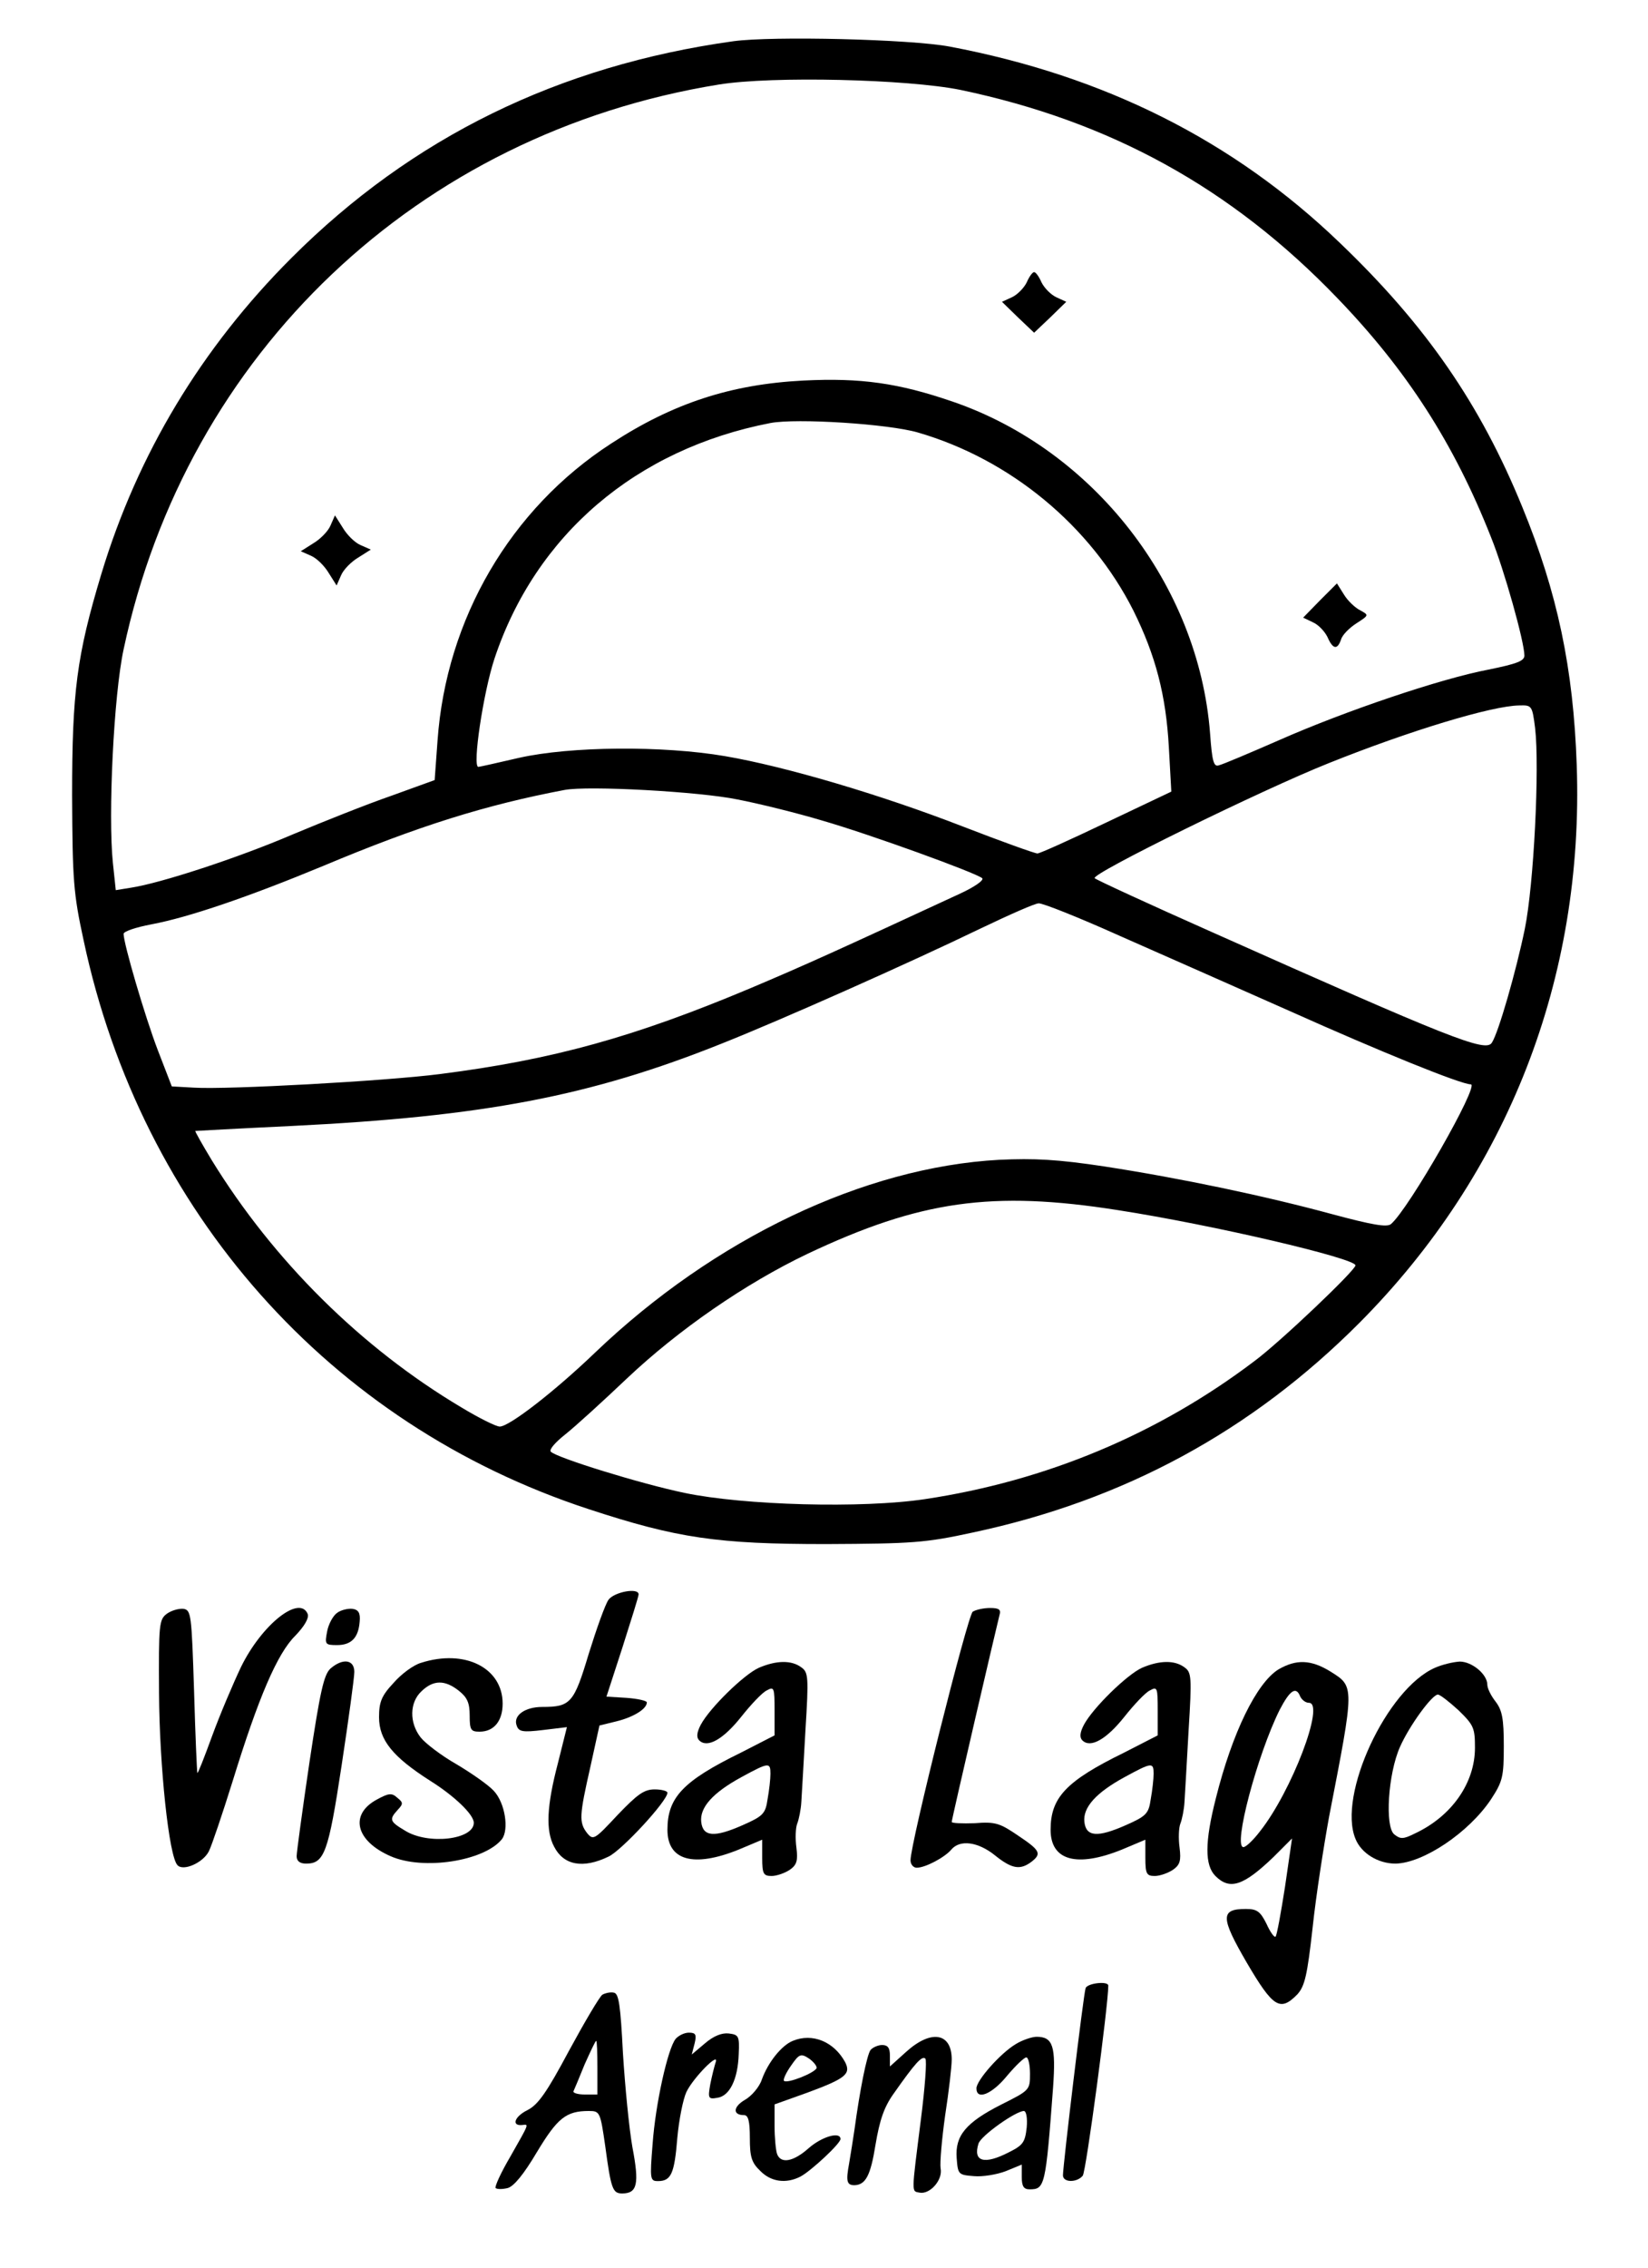 <?xml version="1.0" standalone="no"?>
<!DOCTYPE svg PUBLIC "-//W3C//DTD SVG 20010904//EN"
 "http://www.w3.org/TR/2001/REC-SVG-20010904/DTD/svg10.dtd">
<svg version="1.0" xmlns="http://www.w3.org/2000/svg"
 width="400pt" height="550pt" viewBox="0 0 400 550"
 preserveAspectRatio="xMidYMid meet">

<g transform="translate(0,550) scale(0.1,-0.1)"
fill="#000000" stroke="none">
<path d="M1780 5400 c-424 -59 -780 -233 -1073 -526 -218 -218 -373 -475 -461
-766 -60 -199 -71 -286 -71 -538 1 -205 3 -236 28 -351 140 -658 597 -1173
1225 -1379 216 -71 314 -85 577 -85 210 1 241 3 356 28 367 78 677 246 939
509 360 362 545 836 527 1352 -8 235 -47 419 -132 626 -102 250 -234 441 -443
641 -258 248 -571 405 -947 476 -95 18 -430 26 -525 13z m551 -118 c363 -76
657 -237 914 -504 169 -175 284 -353 374 -581 32 -79 81 -254 81 -287 0 -13
-18 -20 -87 -34 -116 -22 -347 -100 -508 -171 -71 -31 -137 -59 -146 -61 -13
-5 -17 8 -22 78 -28 360 -283 687 -625 804 -131 45 -223 58 -362 51 -176 -9
-317 -55 -467 -153 -244 -158 -400 -425 -421 -720 l-7 -96 -105 -38 c-58 -20
-166 -63 -240 -94 -133 -57 -320 -118 -392 -129 l-37 -6 -7 66 c-12 116 2 407
26 518 153 719 715 1252 1445 1370 130 21 457 13 586 -13z m-103 -831 c224
-65 419 -226 523 -432 54 -109 79 -205 86 -331 l6 -108 -158 -75 c-86 -41
-161 -75 -167 -75 -6 0 -87 29 -180 65 -201 78 -432 146 -578 171 -152 26
-375 24 -500 -4 -52 -12 -96 -22 -99 -22 -15 0 12 180 39 262 100 301 344 509
670 572 63 12 286 -2 358 -23z m1498 -717 c11 -95 -3 -379 -25 -487 -21 -102
-64 -252 -80 -276 -15 -24 -100 10 -681 269 -151 67 -279 126 -283 130 -11 10
407 215 568 279 197 79 396 139 462 140 31 1 32 0 39 -55z m-1936 -173 c52
-10 145 -33 205 -51 118 -34 374 -127 389 -140 5 -5 -20 -22 -55 -38 -294
-136 -373 -172 -508 -229 -281 -118 -478 -173 -753 -208 -132 -17 -516 -38
-597 -33 l-54 3 -34 88 c-31 81 -83 258 -83 282 0 6 30 16 67 23 91 17 237 67
418 142 231 97 395 148 585 184 57 11 328 -4 420 -23z m926 -330 c98 -43 285
-126 414 -183 221 -99 416 -178 440 -178 22 0 -151 -303 -194 -339 -10 -8 -45
-2 -142 24 -162 44 -366 87 -554 116 -113 17 -169 20 -255 16 -328 -18 -691
-191 -980 -467 -99 -95 -209 -180 -232 -180 -9 0 -51 21 -94 47 -242 144 -455
355 -605 599 -23 38 -41 70 -40 71 0 0 105 6 233 12 467 23 725 72 1045 200
146 58 454 195 628 279 69 33 132 61 141 61 9 1 97 -34 195 -78z m-3 -666
c232 -36 577 -117 577 -134 0 -12 -183 -186 -245 -232 -235 -178 -507 -291
-800 -335 -153 -23 -439 -15 -583 15 -106 22 -310 85 -325 100 -5 5 11 23 35
42 24 19 91 80 150 136 125 118 287 230 438 302 273 129 448 154 753 106z"/>
<path d="M2492 4815 c-7 -14 -23 -30 -36 -36 l-24 -11 39 -38 39 -37 39 37 39
38 -24 11 c-13 6 -29 22 -36 36 -6 14 -14 25 -18 25 -4 0 -12 -11 -18 -25z"/>
<path d="M802 4225 c-6 -14 -25 -33 -42 -43 l-30 -19 25 -11 c14 -6 33 -25 43
-42 l19 -30 11 25 c6 14 25 33 42 43 l30 19 -25 11 c-14 6 -33 25 -43 42 l-19
30 -11 -25z"/>
<path d="M3204 4044 l-41 -42 23 -11 c14 -6 29 -22 36 -36 13 -30 24 -32 33
-6 3 11 20 28 37 39 31 20 31 20 9 32 -12 6 -30 23 -39 38 l-17 27 -41 -41z"/>
<path d="M1477 1620 c-8 -11 -29 -70 -48 -131 -36 -120 -44 -129 -113 -129
-42 0 -71 -21 -62 -45 5 -15 14 -17 64 -11 l58 7 -22 -88 c-27 -103 -30 -163
-9 -202 23 -45 70 -54 132 -24 32 15 143 135 143 155 0 4 -14 8 -31 8 -26 0
-42 -12 -90 -62 -56 -60 -59 -62 -74 -44 -20 26 -19 42 8 161 l22 100 41 10
c41 10 74 30 74 46 0 4 -22 9 -49 11 l-49 3 39 120 c21 66 39 123 39 128 0 17
-59 6 -73 -13z"/>
<path d="M405 1586 c-19 -14 -20 -26 -19 -193 1 -176 24 -397 45 -417 14 -15
62 6 76 34 7 14 33 91 58 171 62 201 108 309 152 352 22 23 33 42 30 52 -19
48 -111 -24 -162 -128 -19 -40 -51 -115 -70 -167 -19 -52 -35 -93 -36 -90 -1
3 -5 93 -8 200 -6 185 -7 195 -26 198 -11 1 -29 -4 -40 -12z"/>
<path d="M818 1588 c-10 -7 -21 -28 -24 -45 -6 -31 -5 -33 24 -33 35 0 52 18
55 57 2 21 -3 29 -18 31 -11 1 -28 -3 -37 -10z"/>
<path d="M2361 1591 c-12 -8 -151 -561 -151 -603 0 -10 7 -18 15 -18 21 0 68
25 84 44 21 25 65 19 106 -14 41 -33 61 -36 88 -16 26 20 22 28 -32 64 -44 30
-55 34 -105 30 -31 -1 -56 0 -56 3 0 7 109 475 116 502 4 13 -1 17 -23 17 -15
0 -34 -4 -42 -9z"/>
<path d="M1022 1467 c-18 -5 -48 -27 -67 -49 -29 -31 -35 -46 -35 -83 0 -55
33 -96 124 -154 59 -37 106 -82 106 -102 0 -41 -111 -54 -167 -19 -37 22 -39
27 -18 50 14 15 14 18 -1 30 -13 12 -21 11 -50 -5 -66 -36 -51 -100 34 -137
79 -35 227 -12 270 41 18 23 8 89 -20 118 -13 14 -53 42 -90 64 -37 21 -76 51
-87 65 -28 36 -27 85 2 112 29 28 57 28 91 1 20 -16 26 -29 26 -60 0 -35 3
-39 24 -39 35 0 56 26 56 68 0 87 -92 133 -198 99z"/>
<path d="M802 1453 c-16 -15 -25 -55 -51 -228 -17 -115 -31 -218 -31 -227 0
-12 8 -18 23 -18 44 0 54 26 86 237 17 112 31 214 31 228 0 30 -28 34 -58 8z"/>
<path d="M1842 1455 c-36 -16 -119 -97 -141 -138 -10 -19 -11 -31 -4 -38 20
-20 59 3 102 57 23 29 51 59 62 64 18 10 19 7 19 -49 l0 -60 -82 -42 c-141
-69 -178 -109 -178 -187 0 -75 64 -92 173 -48 l57 24 0 -44 c0 -39 3 -44 23
-44 12 0 32 7 44 15 17 12 20 22 16 54 -3 22 -2 48 2 58 4 10 9 34 10 53 1 19
6 98 10 174 8 129 7 140 -10 152 -24 18 -61 17 -103 -1z m28 -257 c0 -13 -3
-40 -7 -62 -5 -35 -11 -41 -61 -63 -68 -30 -96 -28 -100 8 -4 35 28 71 98 109
66 36 70 36 70 8z"/>
<path d="M2772 1455 c-36 -16 -119 -97 -141 -138 -10 -19 -11 -31 -4 -38 20
-20 59 3 102 57 23 29 51 59 62 64 18 10 19 7 19 -49 l0 -60 -82 -42 c-141
-69 -178 -109 -178 -187 0 -75 64 -92 173 -48 l57 24 0 -44 c0 -39 3 -44 23
-44 12 0 32 7 44 15 17 12 20 22 16 54 -3 22 -2 48 2 58 4 10 9 34 10 53 1 19
6 98 10 174 8 129 7 140 -10 152 -24 18 -61 17 -103 -1z m28 -257 c0 -13 -3
-40 -7 -62 -5 -35 -11 -41 -61 -63 -68 -30 -96 -28 -100 8 -4 35 28 71 98 109
66 36 70 36 70 8z"/>
<path d="M3103 1451 c-53 -33 -112 -153 -152 -313 -27 -106 -27 -162 -1 -188
35 -35 68 -24 141 46 l45 45 -17 -117 c-10 -64 -20 -119 -23 -121 -3 -3 -13
11 -22 31 -15 30 -23 36 -50 36 -62 0 -62 -20 2 -130 64 -109 81 -120 123 -77
18 20 24 46 37 162 8 76 27 198 40 269 62 319 62 315 3 352 -47 29 -83 30
-126 5z m53 -66 c4 -8 13 -15 21 -15 40 0 -42 -215 -119 -312 -16 -21 -34 -38
-40 -38 -26 0 34 225 88 333 25 48 40 58 50 32z"/>
<path d="M3483 1455 c-117 -51 -237 -309 -193 -415 14 -35 55 -60 97 -60 67 1
178 75 232 156 28 43 31 54 31 129 0 67 -4 87 -20 108 -11 14 -20 32 -20 41 0
25 -37 56 -67 56 -16 -1 -42 -7 -60 -15z m57 -103 c37 -36 40 -43 40 -91 0
-85 -56 -166 -146 -208 -28 -14 -35 -14 -50 -2 -23 19 -15 147 14 212 23 52
78 127 92 127 5 0 27 -17 50 -38z"/>
<path d="M2635 678 c-5 -13 -55 -430 -55 -454 0 -18 34 -18 48 -1 8 9 62 413
62 461 0 12 -51 6 -55 -6z"/>
<path d="M1462 662 c-7 -5 -43 -66 -81 -136 -54 -101 -75 -131 -101 -144 -32
-16 -39 -39 -12 -36 16 2 17 5 -29 -76 -23 -39 -39 -74 -36 -77 4 -3 16 -3 29
0 15 4 39 33 71 87 50 83 71 100 126 100 27 0 28 -2 40 -85 14 -104 18 -115
41 -115 37 0 42 23 25 112 -8 45 -18 148 -23 228 -6 117 -10 145 -22 147 -8 2
-21 -1 -28 -5z m-12 -177 l0 -65 -31 0 c-17 0 -29 4 -27 8 2 4 14 33 27 65 14
31 26 57 28 57 2 0 3 -29 3 -65z"/>
<path d="M1640 555 c-19 -23 -49 -157 -56 -255 -7 -86 -6 -90 13 -90 32 0 40
18 47 105 4 44 14 94 22 111 16 34 81 100 71 72 -3 -9 -9 -33 -13 -53 -6 -34
-5 -37 17 -33 30 4 50 45 52 106 2 44 0 47 -24 50 -17 2 -37 -6 -58 -24 l-32
-27 7 27 c5 21 3 26 -14 26 -11 0 -25 -7 -32 -15z"/>
<path d="M1924 550 c-27 -11 -60 -52 -75 -94 -6 -18 -25 -40 -41 -49 -29 -17
-30 -37 -2 -37 10 0 14 -14 14 -55 0 -46 4 -60 25 -80 26 -27 63 -32 98 -14
26 14 97 80 97 91 0 19 -45 6 -77 -22 -37 -33 -68 -39 -77 -14 -3 9 -6 39 -6
68 l0 52 81 29 c92 34 105 45 90 74 -27 49 -79 71 -127 51z m58 -66 c-5 -12
-71 -38 -79 -31 -3 3 5 20 17 37 20 29 24 30 44 17 11 -8 19 -18 18 -23z"/>
<path d="M2200 524 l-40 -36 0 26 c0 19 -5 26 -19 26 -10 0 -23 -6 -28 -12 -9
-12 -26 -97 -39 -193 -3 -21 -9 -58 -13 -82 -8 -43 -6 -53 13 -53 27 1 39 23
51 98 10 60 21 92 44 124 52 74 69 93 77 85 4 -4 -1 -71 -11 -149 -23 -182
-23 -172 -3 -176 25 -5 57 31 51 59 -2 13 3 71 11 128 9 58 16 119 16 136 0
65 -50 73 -110 19z"/>
<path d="M2465 542 c-38 -23 -95 -88 -95 -107 0 -30 38 -14 74 30 21 25 42 45
47 45 5 0 9 -18 9 -40 0 -39 -1 -40 -69 -74 -87 -44 -113 -76 -109 -130 3 -40
4 -41 42 -44 21 -2 56 4 77 12 l39 16 0 -30 c0 -23 5 -30 19 -30 37 0 39 7 57
247 7 100 0 123 -40 123 -11 0 -35 -8 -51 -18z m27 -202 c-4 -36 -9 -43 -43
-60 -60 -31 -88 -23 -74 21 6 19 89 78 110 79 6 0 9 -17 7 -40z"/>
</g>
</svg>
